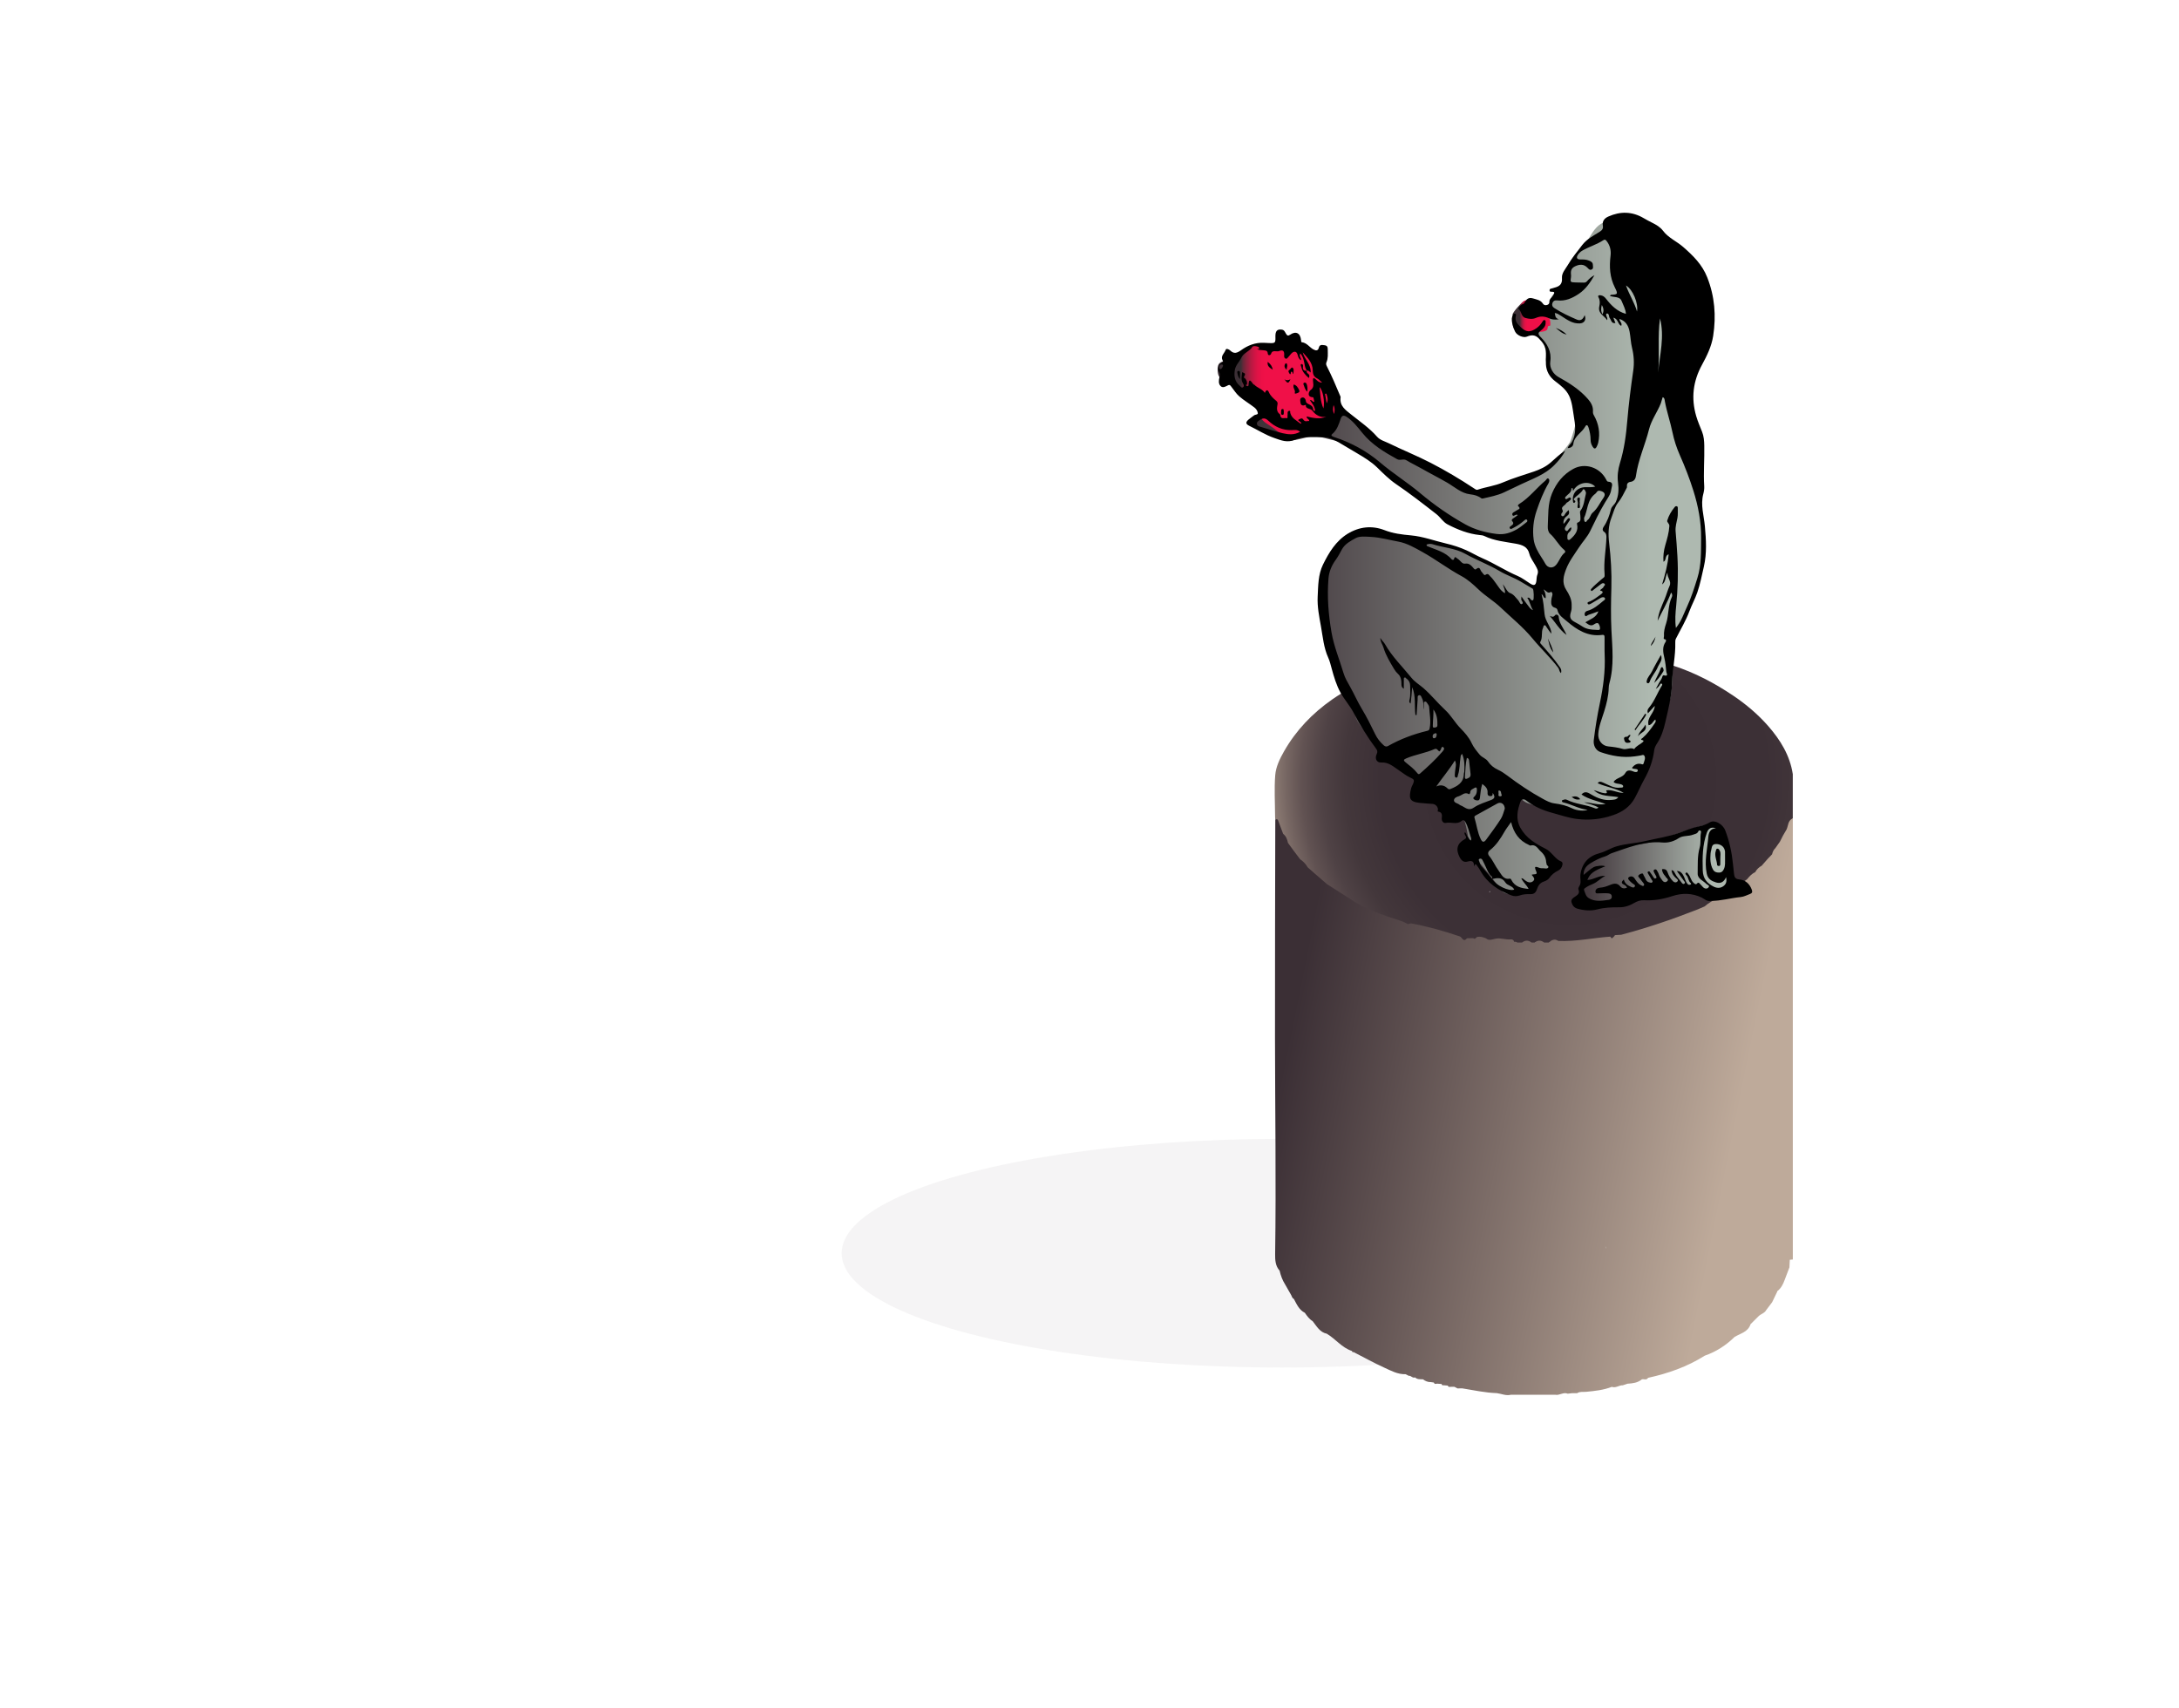 <?xml version="1.0" encoding="UTF-8"?>
<svg id="expo-1" xmlns="http://www.w3.org/2000/svg" xmlns:xlink="http://www.w3.org/1999/xlink" viewBox="0 0 1849.91 1450.57">
  <defs>
    <style>
      .cls-1 {
        fill: #3b2f35;
        filter: url(#outer-glow-1);
        opacity: .23;
      }

      .cls-1, .cls-2, .cls-3, .cls-4, .cls-5, .cls-6, .cls-7, .cls-8 {
        stroke-width: 0px;
      }

      .cls-2 {
        fill: url(#Dégradé_sans_nom_12-2);
      }

      .cls-3 {
        fill: url(#Dégradé_sans_nom_7);
      }

      .cls-4 {
        fill: url(#Dégradé_sans_nom_7-2);
      }

      .cls-6 {
        fill: url(#Dégradé_sans_nom_14);
      }

      .cls-7 {
        fill: url(#Dégradé_sans_nom_12);
      }

      .cls-8 {
        fill: url(#Dégradé_sans_nom_13);
      }
    </style>
    <filter id="outer-glow-1" filterUnits="userSpaceOnUse">
      <feOffset dx="0" dy="0"/>
      <feGaussianBlur result="blur" stdDeviation="11.65"/>
      <feFlood flood-color="#000" flood-opacity=".75"/>
      <feComposite in2="blur" operator="in"/>
      <feComposite in="SourceGraphic"/>
    </filter>
    <radialGradient id="Dégradé_sans_nom_13" data-name="Dégradé sans nom 13" cx="1352.64" cy="661.47" fx="1322.89" fy="661.47" r="365.08" gradientUnits="userSpaceOnUse">
      <stop offset=".23" stop-color="#3b2f35"/>
      <stop offset=".45" stop-color="#3c3036"/>
      <stop offset=".54" stop-color="#43373b"/>
      <stop offset=".6" stop-color="#4f4245"/>
      <stop offset=".65" stop-color="#615252"/>
      <stop offset=".69" stop-color="#776763"/>
      <stop offset=".73" stop-color="#928178"/>
      <stop offset=".77" stop-color="#b29f91"/>
      <stop offset=".78" stop-color="#beaa9a"/>
    </radialGradient>
    <linearGradient id="Dégradé_sans_nom_14" data-name="Dégradé sans nom 14" x1="1094.47" y1="879.65" x2="1525.51" y2="966.31" gradientUnits="userSpaceOnUse">
      <stop offset="0" stop-color="#3b2f35"/>
      <stop offset=".88" stop-color="#beaa9a"/>
    </linearGradient>
    <linearGradient id="Dégradé_sans_nom_7" data-name="Dégradé sans nom 7" x1="1340.06" y1="734.51" x2="1469.49" y2="734.51" gradientUnits="userSpaceOnUse">
      <stop offset="0" stop-color="#3b2f35"/>
      <stop offset=".88" stop-color="#aeb9b0"/>
    </linearGradient>
    <linearGradient id="Dégradé_sans_nom_7-2" data-name="Dégradé sans nom 7" x1="1059.97" y1="473.74" x2="1446.97" y2="473.74" xlink:href="#Dégradé_sans_nom_7"/>
    <linearGradient id="Dégradé_sans_nom_12" data-name="Dégradé sans nom 12" x1="1033.73" y1="328.64" x2="1137.45" y2="328.64" gradientUnits="userSpaceOnUse">
      <stop offset=".19" stop-color="#3b2f35"/>
      <stop offset=".21" stop-color="#662739"/>
      <stop offset=".24" stop-color="#90203d"/>
      <stop offset=".27" stop-color="#b21a41"/>
      <stop offset=".3" stop-color="#cd1544"/>
      <stop offset=".33" stop-color="#e01246"/>
      <stop offset=".36" stop-color="#ec1047"/>
      <stop offset=".39" stop-color="#f01048"/>
    </linearGradient>
    <linearGradient id="Dégradé_sans_nom_12-2" data-name="Dégradé sans nom 12" x1="1284.15" y1="268.54" x2="1316.24" y2="268.54" xlink:href="#Dégradé_sans_nom_12"/>
  </defs>
  <ellipse class="cls-1" cx="1088.49" cy="1064.14" rx="373.96" ry="97.1"/>
  <g>
    <g>
      <path class="cls-8" d="m1501.19,616.55c-8.59-9.82-18.6-18.33-29.54-25.72-15.93-10.76-32.91-19.71-51.02-25.55-27.21-8.78-54.86-16.42-83.68-18.16-2.15.66-4.38.53-6.6.56-24.4.3-48.82-.69-73.22.68-4.54-.11-9.05-.04-13.42,1.4-1.35.31-2.57,1.06-3.97,1.21-1.68-.04-3.33.2-4.97.56-1.29.33-2.54.89-3.91.76-21.37,4.99-42.9,9.45-62.9,18.99-.91.52-1.78,1.1-2.55,1.81-.5.47-.92,1.01-1.22,1.63-.03.21-.04.39-.06.59-11.26,5.76-22.58,11.22-33.1,18.58-16.98,11.87-30.73,26.23-40.95,44.13-3.59,6.3-6.88,13.1-7.45,20.13-.94,11.72-.17,23.58-.12,35.38.04.9.08,1.79.12,2.69.34,0,.68.02,1.03.02.04.41.05.83.06,1.26.51,3.98,2.07,7.58,4.01,11.04,1.93,2.34,2.94,5.17,4.17,7.89,1.46,2.62,3.51,4.78,5.31,7.14,1.9,2.25,3.37,4.84,5.42,6.97,2.29,2.28,4.62,4.51,6.82,6.87,2.34,2.27,4.63,4.58,7.01,6.81,3.16,2.79,6.07,5.86,9.57,8.25,6.12,4.35,12.16,8.81,18.77,12.4,16.04,10.71,33.9,16.81,52.57,20.91,1.49.33,2.99.63,4.47,1.01,12.74,3.3,25.48,6.63,38.22,9.94,0,0,0,0,0,0h0c.06,2.3.29,4.9,3.24,4.74,2.29-.12,2.1-1.89,2.06-3.51.04.01.08.04.12.05,1.72.51,3.46.53,5.21.13.16-.04.31-.1.46-.15.18.29.45.49.9.51.97.04,1.18-.78,1.33-1.55.12-.05.25-.11.38-.16,2.56.43,5.13.85,7.69,1.28,1.57,4.33,4.27,1.9,6.69,1.12h0c5.77.73,11.76-1.59,17.38,1.25l1.14-.05c.53.31,1,.63,1.4.96,1.25.54,2.52.58,3.81.13.63-.29,1.15-.7,1.62-1.16,1.88,0,3.76,0,5.63,0,.26.28.55.55.89.78.87.4,1.76.46,2.68.2.32-.38.63-.7.94-.98,2.11,0,4.21,0,6.32,0,.49.36.98.77,1.46,1.23,1.25.35,2.47.27,3.62-.36.14-.29.29-.54.44-.79,2.3.31,4.31-1.14,6.52-1.39.8.53,1.6,1.18,2.41,1.79,14.17,1.49,27.97-1.8,41.9-3.37.24-.05.47-.11.71-.16,0,.19,0,.39,0,.58,1.81.13,3.05-.33,3.64-1.48.3-.09.61-.16.91-.25,1.76-.06,3.49-.32,5.19-.82,8.19-1.9,16.38-3.87,24.33-6.53,15.58-5.21,31.47-9.64,46.19-17.21,7.33-5.27,15.9-8.38,23.28-13.55,4.36-3.31,8.68-6.64,13.13-9.81,2.58-2.03,4.77-4.47,7.14-6.72,1.78-1.88,3.58-3.73,5.51-5.46,1.85-1.78,3.89-3.37,5.49-5.39,1.26-1.54,2.69-2.94,3.83-4.59,1.03-1.68,1.89-3.47,3.01-5.1,1.21-1.93,2.53-3.78,3.8-5.67,1.01-1.75,1.89-3.58,2.89-5.33.87-1.86,2.18-3.48,2.96-5.39,1.77-3.04,1.74-6.78,3.73-9.73v-37.46c-2.42-15.93-10.62-29.12-20.87-40.84Zm-236.24,140.17c.09.09.18.19.27.28-.35.18-.72.45-1.1.77,0-.01,0-.02,0-.04,0,0,0,0,0,0,.34-.32.62-.65.83-1.01Z"/>
      <path class="cls-6" d="m1516.79,704.23h0s0,0,0,0c-1.01,1.73-2.01,3.46-3.02,5.2,0,0,0,0,0,0-.9,1.76-1.8,3.52-2.69,5.28,0,0,0,0,0,0-1.29,1.83-2.58,3.67-3.88,5.5-1.57,1.4-2.26,3.27-2.77,5.23,0,0,0,0,0,0-1.28,1.33-2.56,2.67-3.84,4,0,0,0,0,0,0-1.65,1.89-3.31,3.77-4.96,5.66,0,0,0,0,0,0,0,0,0,0,0,0-2.38,1.3-4.26,3.11-5.53,5.52,0,0,0,0,0,0-2.95,1.29-4.96,3.67-6.97,6.05,0,0,0,0,0,0-4.42,3.2-8.83,6.4-13.24,9.59,0,0,0,0,0,0-7.16,5.17-16.05,7.39-22.71,13.4,0,0,0,0,0,0-2.39,1.02-4.74,2.1-7.16,3.04-20.85,8.14-42.02,15.34-63.68,21.04,0,0,0,0,0,0-1.76.1-3.53.2-5.29.3-.63,1.24-1.68,2.04-2.74,2.83-.36-.56-.81-1.05-1.27-1.54-14.71,1.06-29.25,4.3-44.1,3.65-3.1-2.11-5.63-.82-8.02,1.34-1.34,0-2.68,0-4.01,0-2.67-2.09-5.34-2.09-8.01,0-.89,0-1.79,0-2.69,0-2.67-2.09-5.34-2.09-8.01,0-1.34,0-2.68,0-4.02,0-.82-.56-1.72-.77-2.69-.58-.27-1.51-1.6-2.23-2.82-2.09-4.33.47-8.5-1.43-12.82-.59-2.77.4-5.57,2.11-8.24-.24-2.32-.96-4.67-1.72-7.24-1.3-1.29.07-1.82,2.64-3.59,1.1-1.78.03-3.57.07-5.35.1-3.14,3.81-4.08-.85-6.04-1.56-13.57-4.6-27.33-8.52-41.46-11.08-.9.23-1.81.41-2.72.58-1.97-1.03-3.94-2.09-6.03-2.76-15.3-4.92-30.54-9.9-43.9-19.23-6.18-3.93-12.37-7.87-18.55-11.8-3.11-2.68-6.22-5.36-9.32-8.05-2.41-2.12-4.81-4.24-7.22-6.36-1.55-2.83-3.8-5.01-6.41-6.85-1.74-2.3-3.48-4.61-5.22-6.91,0,0,0,0,0,0-1.71-2.34-3.41-4.68-5.12-7.01h0c-.54-3-1.64-5.7-4.1-7.68,0,0,0,0,0,0-1.46-3.91-2.93-7.83-4.39-11.74-.74-.88-1.5-.89-2.27-.05-.09,61.74-.32,123.48-.24,185.22.07,61.15,1.01,122.3.12,183.46-.07,4.74.14,10.03,3.79,14.06.96,4.13,2.38,8.07,4.67,11.67h0c1.57,2.76,3.14,5.52,4.71,8.27.97,1.29.96,3.22,2.68,4.01,2.46,4.48,4.42,9.36,9.38,11.85,1.85,2.68,3.74,5.33,6.6,7.07,3.42,4.23,5.99,9.42,12.04,10.68,7.44,4.41,12.77,11.88,21.33,14.65.21.7.5,1.29,1.43.95,8.6,4.41,17.07,9.13,25.86,13.13,5.78,2.63,11.54,5.87,18.27,5.66.89.45,1.78.89,2.67,1.34,1.97-.32,3.21,2.31,5.35,1.34,1.89,1.89,4.32,1.55,6.65,1.63,2,1.46,4.16,2.48,6.71,2.38.87.13,1.74.26,2.61.38.49,1.53,1.63,1.18,2.74.95,1.28.1,2.56.19,3.84.29.17.81.57,1.29,1.48,1.05,1.28.1,2.57.2,3.85.3.17.81.58,1.3,1.49,1.05,1.35,0,2.69-.01,4.03-.02.89.45,1.78.9,2.67,1.36,1.34-.01,2.67-.03,4.01-.04,9.77,1.59,19.46,3.73,29.4,4.06,4,.53,7.85,2.46,12.03,1.34h37.42c3.66.85,6.97-2.47,10.69-.89,1.34-.15,2.67-.3,4.01-.44,1.34,0,2.67,0,4.01,0,2.35-1.53,5.01-.89,7.56-1.14,7.41-.72,14.83-1.46,21.85-4.21,3.36,1.26,6.15-1.47,9.36-1.33,1.34-.45,2.67-.9,4.01-1.34,4.31-.27,8.58-.71,12.09-3.65,1.74-.58,4.03.99,5.34-1.34,17.02-3.74,33.27-9.42,48.09-18.8,9.71-3.35,18.11-8.81,25.42-15.99,5.02-2.93,11.38-4.19,13.5-10.77,2.24-2.23,4.48-4.45,6.71-6.68,2-2.05,5.22-2.6,6.63-5.38,1.66-2.19,3.32-4.37,4.97-6.56,1.32-2.74,2.63-5.48,3.95-8.22.28-.32.39-.7.34-1.12,3.25-2.44,4.98-5.88,6.33-9.58l4.06-10.7c.11-2.15.22-4.3.32-6.45.86-.08,1.71-.16,2.57-.25v-374.62c-4.17,1.77-3.82,6.08-5.27,9.38Zm-153.72,354.08c.47.65.7,1.34.75,2.08-.2-.69-.46-1.39-.75-2.08Z"/>
    </g>
    <g>
      <path class="cls-3" d="m1447.62,700.98c-.38-.13-1.48.04-3.05.41-7.19,1.69-24.19,7.58-26.5,8.74-2.81,1.41-21.81,7.04-28.14,7.04s-27.44,9.15-31.66,10.55c-4.22,1.41-14.07,3.52-14.77,9.15-.7,5.63-1.41,17.59-2.11,20.4-.7,2.81-3.52,9.15,2.11,9.85s18.29,2.81,23.92.7c5.63-2.11,11.26-3.52,19-6.33,7.74-2.81,25.33-4.92,25.33-4.92,0,0,33.07,2.11,37.99,2.81,4.92.7,13.37,2.81,16.89-2.81s2.81-19,2.81-21.81-2.81-19-3.52-21.11c-.7-2.11-6.33-13.37-9.15-13.37s-10.63.75-10.63.75"/>
      <path class="cls-4" d="m1287.92,672.84c-.7,2.81-2.11,19.7-2.81,23.92-.7,4.22,5.63,15.48,9.85,16.89s20.4,9.85,21.81,11.96,4.92,7.04,3.52,9.15-15.48,14.77-15.48,14.77c-2.81,3.52-9.85,7.74-13.37,8.44-3.52.7-13.37,3.52-17.59-2.81-4.22-6.33-16.18-21.11-19.7-24.62s-7.04-5.63-7.04-11.96-2.81-21.11-5.63-26.03c-2.81-4.92-40.1-30.96-47.84-37.99-7.74-7.04-41.51-35.88-42.92-46.43-1.41-10.55-28.14-65.43-27.44-73.17s-1.41-50.66,4.22-59.1c5.63-8.44,14.07-24.62,22.51-24.62s23.22-2.11,33.77,2.11,30.25,4.92,37.29,7.74c7.04,2.81,21.11,6.33,23.92,8.44,2.81,2.11,30.96,14.77,36.58,18.29,5.63,3.52,13.37,7.04,16.89,9.15s8.44,7.04,8.44,1.41,3.52-8.44-1.41-21.11-7.74-19.7-13.37-19.7-48.54-5.63-53.47-10.55-43.62-30.96-45.73-33.77-41.51-35.88-47.84-36.58-22.51-5.63-28.14-6.33-21.11,6.33-26.73,2.81-30.25-11.96-30.25-14.07,8.44-6.33,9.15-8.44,18.29,11.26,25.33,11.96,18.29-.7,27.44-1.41,14.77-8.44,14.77-10.55,7.74.7,9.85,1.41,16.18,21.11,20.4,23.92,46.43,22.51,52.06,25.33,23.92,11.26,28.14,13.37,9.85,8.44,18.29,4.22,28.85-11.26,31.66-12.66c2.81-1.41,18.29-11.26,21.11-13.37,2.81-2.11,13.37-14.77,14.77-17.59,1.41-2.81,8.44-26.03,7.04-32.36-1.41-6.33-13.37-18.29-18.29-21.11s-9.85-14.07-9.15-16.89c.7-2.81-.7-11.26-2.81-14.77-2.11-3.52-7.04-8.44-7.04-8.44,0,0,7.74-4.22,9.15-8.44,1.41-4.22,3.52-9.85,4.22-12.66.7-2.81-1.41-7.74,4.22-11.96,5.63-4.22,7.04-12.66,9.15-19,2.11-6.33,9.15-16.89,14.07-19.7s10.55-25.33,25.33-21.11,19-8.44,33.77,23.22c14.77,31.66,23.92,24.62,24.62,46.43.7,21.81,0,9.85-2.11,35.88-2.11,26.03-1.41,52.77-1.41,52.77,0,0,7.04,29.55,9.15,41.51,2.11,11.96,9.85,35.18,9.85,37.99s3.52,25.33,4.22,35.18c.7,9.85-6.33,43.62-9.15,46.43s-14.07,25.33-16.18,28.85,0,45.03-4.22,58.39c-4.22,13.37-11.26,30.96-14.07,37.99-2.81,7.04-6.33,19-7.74,23.22-1.41,4.22-8.44,15.48-9.85,19s-7.04,11.26-13.37,14.77c-6.33,3.52-19,4.92-28.85,4.22-9.85-.7-40.1-10.55-46.43-12.66s-9.15-9.15-9.15-9.15Z"/>
      <path class="cls-7" d="m1088.58,291.99c-.47,1.88-20.17,0-22.98.47s-7.5,3.75-12.66,6.57-9.85,4.22-11.73,6.1-6.1,1.88-7.04,5.16-.47,10.32,2.35,10.32,7.5,6.57,11.26,9.38,5.16,9.38,12.19,10.79,13.13,4.22,12.66,8.91-5.16,5.16,4.69,11.26,8.44,9.38,21.58,8.44,23.92-5.63,29.08-7.5,8.44-8.44,9.38-14.54c.94-6.1-6.1-19.7-7.04-22.98s-8.91-17.82-7.97-19.7.94-9.85-1.41-7.5-9.38-1.88-11.26-2.81-10.32-6.1-12.66-6.57-8.44,4.22-8.44,4.22Z"/>
      <path class="cls-2" d="m1316.06,276.51c1.41-6.1-5.63-16.89-9.85-19.23s-10.32-2.81-12.19-1.88-10.32,10.32-9.85,11.73-.94,10.79,1.88,12.19c2.81,1.41,5.16,2.81,8.44,2.81s3.28-.94,8.21-.47,10.55,0,11.02-2.35l.47-2.35"/>
      <g>
        <path class="cls-5" d="m1288.56,437.38c-1.79-1.51-3.84,2.23-4.61-.28-.59-1.92,2.21-2.53,3.57-3.64,1.2-.98,4.21-1.2,1.31-3.74-.54-.47.32-1.38.95-1.77,8.58-5.32,14.59-13.51,22.24-19.87.88-.74,1.44-2.61,2.73-1.51.92.78.63,2.53-.12,3.81-4.32,7.34-7.36,15.24-10.08,23.26-2.71,7.95-3.61,16.28-2.51,24.5.74,5.5,3.62,10.57,6.72,15.31,1.08,1.65,2.14,3.32,3.07,5.06,2.13,3.99,6.53,4.53,9.44.94,2.6-3.21,3.74-7.45,7.15-10.17.87-.69.32-1.73-.6-2.49-4.67-3.86-7.25-9.54-11.84-13.56-1.48-1.3-2.08-3.91-1.96-6.22.52-9.39-.2-18.89,3.55-27.93,3.75-9.05,9.56-16.28,18.11-20.94,10.04-5.48,22.51-1.32,27.84,8.93.42.81.86,1.85,1.6,1.89,5.4.33,3.07,4.17,2.8,6.6-.45,4.13-3.09,7.49-5.18,10.93-4.78,7.89-8.69,16.21-12.73,24.47-2.45,5-6.35,9.03-9.37,13.66-3.97,6.08-8.51,11.95-11.07,18.7-2.1,5.55-3.86,11.41.16,17.64,2.25,3.48,4.52,7.64,4.54,12.31,0,1.99.16,3.95-.46,5.88-1.53,4.76-.96,6.98,3.43,9.19,2.24,1.13,4.28,2.41,6.37,3.76,3.4,2.2,7.41,2.63,11.4,2.73,1.17.03,3.09.51,3.31-.79.24-1.43-.37-3.33-1.28-4.51-.71-.92-2.49-.27-3.42.43-3.15,2.35-5.16.24-7.72-1.55,4.17-2.67,9.15-3.84,11.13-9.34-3.07,1.11-5.74,2.17-8.48,3.02-1,.31-2.35,2.14-3.07.34-.54-1.35.1-3.18,2.11-3.73,5.25-1.42,9.25-4.88,13.28-8.26.84-.71,2.56-1.49,1.44-2.83-.71-.85-2.32-.55-3.47.13-2.64,1.56-5.28,3.13-7.91,4.69-.98.58-2.42,1.29-2.98.23-.78-1.48,1.06-1.6,1.95-2.01,3.26-1.51,6.11-3.66,8.96-5.77,1.68-1.24,3.12-2.71-.46-3.46.78-1.52,2.46-1.67,2.94-3.09.31-.92,2.08-1.54.73-2.74-.99-.88-2.13-.23-3.04.46-2.26,1.69-4.49,3.42-6.72,5.16-.48.38-.95.98-1.52.34-.24-.27-.28-1.06-.06-1.32,2.61-3.09,5.86-5.55,8.83-8.25,2.16-1.97,2.99-1.37,2.68-4.76-.93-10.33,1.24-20.47,1.56-30.72.06-1.95-.15-3.66-1.93-4.88-1.75-1.2-1.39-2.9-.45-4.27,3.14-4.55,4.95-9.62,6.24-14.93.62-2.53,3.04-3.82,4.13-6.26,2.4-5.34,2.62-10.63,1.87-16.22-.75-5.59-.06-11.26,1.56-16.51,3.67-11.89,5.31-24.11,6.32-36.38,1.18-14.17,3.01-28.23,5.03-42.29.91-6.32.61-12.79-.98-19.18-1.13-4.52-1.23-9.29-2.1-13.89-.94-4.97-3.12-9.14-8.67-10.88.04,2.3,2.7,3.43,1.55,5.89-3.06-1.42-2.56-6.07-6.67-6.96.64,1.69,1.16,3.06,1.73,4.57-3.5.57-3.51-2.61-4.81-4.23-.49-.61-.51-1.61-.74-2.44-.26-.96-.94-1.71-1.84-1.4-.79.27-.48,1.27-.28,1.98.32,1.14,1.28,2.12.62,3.62-2.29-3.86-8.04-5.51-6.62-11.76.55-2.41.71-5.09-.67-7.58-.81-1.45.12-1.97,1.61-1.8,2.1.24,3.47,1.29,4.8,3,4.37,5.63,9.29,10.68,16.86,12.81-.26-4.15-2.3-7.42-3.62-10.86-1.63-4.25-6.49-2.94-10-4.42.65-.65.79-.92.95-.93,5.69-.27,6.16-.5,3.24-6.31-4.33-8.62-4.75-17.52-3.62-26.74.57-4.64-.41-8.77-3.28-12.53-.95-1.25-1.56-1.64-2.94-.72-5.54,3.67-12.03,5.45-17.75,8.79-1.64.96-3.01,2.32-3.92,3.81-1.06,1.72-1.08,3.66,1.97,3.68,2.59,0,5.21-.04,7.66,1,1.61.68,3.22,1.51,3.24,3.53,0,1.38.74,3.17-1.01,4.02-1.7.82-2.61-.53-3.7-1.62-3.01-3.01-6.31-2.96-10.14-1.21-3.21,1.46-4.05,3.64-3.75,6.78.08.86.16,1.75.02,2.59-.69,4.15-.57,4.32,3.83,4.45,2.35.07,4.69.06,7.04.14,1.2.04,2.07-.38,2.88-1.32,1.72-2.01,3.72-3.74,6.18-4.95-3.45,6.04-7.28,11.74-13.16,15.72-5.59,3.78-11.51,6.49-18.53,5.66-1.89-.22-3.46.44-4.04,2.45-.51,1.75.02,2.97,1.66,4.04,6.07,3.97,12.61,7.01,19.23,9.84,3.27,1.4,5.37-.59,6.51-3.85,1.59,3.9-.2,6.81-3.98,7.05-6.41.41-11.16-3.31-16.1-6.47-1.65-1.06-3.19-2.17-5.26-2.37.48,1.98-.02,4.31,3.49,5.36-3.79.54-6.2.15-8.65-.99-3.46-1.6-7.11-1.86-10.73-.25-3,1.33-5.97.96-9.05.09-3.96-1.12-3.09-5.95-6.12-7.82-.13-.08,1.6-2.77,3.14-3.66.51-.3,1.36-.3,1.61-.72,1.8-2.86,3.38-5.79,7.71-4.43,3.12.99,6.49,1.31,8.49,4.45.82,1.29,2.11,1.59,3.6,1.15,1.43-.42,2-1.46,1.94-2.8-.11-2.48,2.22-3.43,3.15-5.27.85-1.7,2.17-3.23-1.24-3.14-.84.02-1.81.04-1.78-1.28.03-1.18.85-1.3,1.75-1.48.84-.17,1.65-.53,2.48-.74,4.25-1.08,6.73-2.98,6.31-8.19-.33-4.08,2.83-7.47,4.91-10.92,3.61-6.01,7.99-11.47,12.24-17.03,3.85-5.03,9.45-7.95,14.68-11.18,2.29-1.41,3.31-2.85,2.88-5.27-.72-4,1.52-6.39,4.63-7.78,10.18-4.55,20.26-4.42,30.05,1.37,2.32,1.37,4.7,2.63,7.11,3.84,3.51,1.76,6.84,3.62,9.31,6.9,4.49,5.97,11.53,8.87,17.04,13.67,8.46,7.38,16.18,14.94,20.48,25.86,6.39,16.24,7.66,32.66,5.04,49.7-1.37,8.94-5.31,16.89-9.5,24.59-7.6,13.97-9.36,28.2-4.91,43.49,1.35,4.65,3.28,8.98,5.02,13.42,1.46,3.73,1.76,7.69,1.84,11.62.25,11.51-.79,23.03-.05,34.55.14,2.18-.24,4.48-.8,6.61-2.47,9.29.54,18.26,1.36,27.36,1.03,11.47,1.77,22.88-.86,34.3-1.69,7.32-3.11,14.68-5.54,21.82-1.87,5.49-4.7,10.54-6.71,15.95-3.04,8.2-7.59,15.65-11.49,23.42-.53,1.07-.56,2.14-.53,3.25.31,11.19-2.36,22.16-2.64,33.23-.3,11.9-3.24,23.2-5.85,34.56-1.41,6.11-3.33,12.36-6.94,17.81-1.19,1.79-2.19,3.69-2.49,6.05-1.08,8.63-4.1,16.81-8.3,24.28-3.01,5.35-5.3,11.01-8.28,16.36-4.14,7.42-10.61,11.62-18.04,14.22-9.99,3.51-20.41,4.64-31.07,3.29-7.16-.91-13.88-3.3-20.77-5.15-8.14-2.18-15.68-5.49-22.39-10.68-1.7-1.31-3.79-1.1-4.62,1.11-2.75,7.33-4.2,14.83-.16,22.16,2.44,4.42,5.8,8.12,9.97,11.11,3.6,2.58,7.41,4.77,11.36,6.72,4.65,2.29,7.12,7.05,11.36,9.85,1.18.78,3.58.89,3.08,3.6-.45,2.42-1.62,4.11-3.69,5.14-3.05,1.52-5.57,3.47-7.55,6.35-.96,1.4-2.9,2.39-4.6,2.96-3.28,1.09-4.84,3.51-5.81,6.47-.86,2.66-2.4,4.27-5.31,4.21-3.21-.06-6.33,0-9.47,1.15-2.14.78-4.71.76-6.95-.09-11.09-4.19-20.54-10.47-26.44-21.17-.88-1.6-1.96-3.11-3.07-4.57-1.23-1.63-1.59-.13-2.15,1.23.05-4.66-1.94-5.27-5.58-4.21-3.2.93-5.23-.9-6.72-3.8-3.39-6.59-2.11-11.65,4.27-15.16,1.26-.69,1.64-1.24.96-2.56-.53-1.02-1.52-2.01-.74-3.37,1.44.84,1.28,2.68,2.3,3.69,1.03,1.01,1.31,2.64,2.82,3.32.67-1.34.03-2.61-.31-3.62-1.38-4.1-2.16-8.42-4.46-12.2-.92-1.52-1.76-1.95-3.13-.8-4.08,3.42-8.96.71-13.41,1.68-1.97.43-3.72-1.43-3.41-4.17.27-2.36.38-4.88-2.94-5.41-.91-.15-.51-.52-.39-1.2.44-2.58-1.79-5.13-4.41-5.35-3.69-.3-7.39-.47-11.07-.88-8.87-.98-9.33-4.06-7.17-12.56.27-1.06.87-2.04,1.33-3.05,1.75-3.89,1.23-4.35-2.43-6.03-3.31-1.51-6.18-3.96-9.25-5.97-4.64-3.04-8.66-7.06-15.07-6.68-3.93.23-5.69-3.31-3.84-7.19.95-2,.47-3.2-.59-4.62-7.21-9.62-13.46-19.81-19.05-30.47-3.11-5.93-7.73-11.05-11.01-16.9-3.59-6.42-5.68-13.58-7.61-20.65-.84-3.08-1.61-6.33-2.87-9.09-3.88-8.49-4.59-17.59-6.2-26.53-1.5-8.38-3.23-16.75-2.81-25.34.46-9.25.36-18.79,4.5-27.23,5.01-10.21,11-20.16,21.06-26.27,9.74-5.91,20.41-7.2,31.25-2.99,7.23,2.81,14.73,3.73,22.34,4.41,10.23.92,19.86,4.56,29.78,6.89,6.02,1.42,11.85,3.29,17.44,5.83,4.57,2.08,8.9,4.71,13.51,6.7,10.27,4.44,19.62,10.67,29.93,15.05,3.82,1.63,7.17,4.33,10.74,6.55,3.24,2.01,4.69,1.31,5.14-2.48.21-1.71.18-3.54.81-5.1,1.3-3.21-.19-5.23-1.68-8-1.74-3.23-4.22-6.21-5.14-9.87-1.51-6-5.92-7.47-11.39-8.49-9.01-1.67-18.3-2.39-26.73-6.51-1.22-.6-2.57-.71-3.94-.85-9.77-1-18.77-4.58-27.36-9.05-3.8-1.98-6.04-6.04-9.48-8.72-11.23-8.75-22.44-17.48-34.23-25.49-5.87-3.99-10.97-9.17-16.1-14.15-5-4.87-10.86-8.39-16.77-11.9-5.29-3.14-10.54-6.33-15.86-9.41-4.39-2.54-9.03-4.4-14.24-4.36-7.66.06-15.6-.98-22.77,2.12-6.55,2.84-11.76.6-17.8-1.5-7.52-2.62-14.05-6.91-21.09-10.3-3.08-1.49-3.19-3.04-.68-5.23,1.49-1.29,3.17-2.35,4.71-3.59,1.05-.84,3.42-.55,3.25-1.94-.22-1.79-1.27-3.54-2.99-4.86-4.18-3.2-8.71-5.9-12.73-9.35-2.76-2.37-4.52-5.41-6.72-8.16-.75-.94-1.18-2.1-2.91-1.24-1.91.95-4.27,2.52-6.17.71-2.16-2.06-1.62-5.15-1.04-7.76.37-1.64.62-2.73-.39-4.37-1.69-2.73-.34-6.47,2.46-7.83,1.06-.51,1.25-.8.65-1.86-2.13-3.76,1.59-6.11,2.55-9.08.46-1.43,2.76-.44,3.84.6,3.27,3.13,5.78,2.22,9.28-.28,5.6-4.01,12.05-6.61,19.27-6.24,1.48.08,2.97.15,4.45.21,5.23.22,5.52-.07,5.38-5.3-.13-4.96,1.44-6.64,5.45-6.1,2.14.29,2.67,2.07,3.53,3.46.97,1.56,1.68,2.1,3.46.88,4.97-3.42,8.8-1.43,9.36,4.74.06.64.02,1.55.58,1.61,4.43.48,6.62,4.51,10.21,6.32,2.28,1.15,3.68.61,4.23-1.54.76-2.99,2.6-2.48,4.81-2.23,2.61.29,2.81,1.79,2.81,3.85,0,3.59.43,7.21-1.1,10.62-.58,1.3-.18,2.37.4,3.52,4.09,8.08,7.66,16.4,11.14,24.75.19.45.54.95.48,1.38-1.02,7.4,4.04,10.78,9,14.75,7.51,6.01,15.52,11.49,21.93,18.8,2.62,2.98,6.52,3.9,9.88,5.54,11.8,5.77,24.04,10.67,35.71,16.69,12.57,6.48,24.76,13.74,36.58,21.55,1.04.68,1.99,1.65,3.35,1.2,7.12-2.35,14.6-3.21,21.62-6.24,8.44-3.64,17.37-6.16,26.09-9.15,5.2-1.79,10.02-4.02,14.31-7.76,3.93-3.42,7.68-7.16,12.19-9.99-2.22,4.77-5.59,8.59-9.25,12.32-7.9,8.07-18.33,11.54-28.12,16.2-4.88,2.32-9.73,4.69-14.63,6.97-5.62,2.61-11.7,3.72-17.68,5.11-.46.11-1.12.16-1.44-.09-2.87-2.17-5.96-3-9.65-3.43-7.53-.88-13.14-6.27-19.48-9.93-7.21-4.17-14.67-7.92-21.9-12.06-4.14-2.38-8.51-4.37-12.53-6.85-2.82-1.74-5.3.51-8.06-1.01-10.89-6-21.38-12.32-29.4-22.18-4.05-4.98-8-10.22-13.54-13.81-2.21-1.43-3.87-1.24-4.83,1.49-1.7,4.83-3.08,9.76-7.39,13.27-1.56,1.27.75,2.15,1.6,2.43,14.51,4.71,27.84,11.95,39.29,21.72,10.84,9.25,22.92,16.71,33.78,25.85,11.95,10.05,24.76,18.99,38.35,26.57,8.09,4.52,17.13,6.99,26.61,8.18,6.61.83,11.77-.91,17.19-3.91,3.03-1.68,5.45-3.99,8.17-5.98.73-.53,1.01-1.2.58-1.89-.69-1.1-1.53-.43-2.17.13-2.57,2.24-5.29,4.27-8.31,5.87-.75.4-1.51.77-2.24,1.19-.72.41-1.49.56-1.98-.17-.56-.81.14-1.41.72-1.83,1.62-1.18,3.38-2.17,1.16-4.45-.51-.53-.08-1.53.89-2.09,1.42-.82,2.68-1.92,4.08-2.95Zm-21.91,309.04c.18-.71.51-1.5-.18-2.07-2.49-2.04-3.58-4.93-4.85-7.72-.96-2.12-1.94-4.23-3.03-6.28-.46-.88-1.22-1.62-2.42-1.13-1.26.52-.63,1.39-.35,2.16.6,1.7.88,3.41,2.3,4.89,3.04,3.19,5.72,6.72,8.55,10.11,3.55,5.57,14.17,10.64,18.85,9.04-1.4-3.4-5.79-3.32-7.48-6.05-3.03-4.88-7.15-3.83-11.41-2.96Zm-157.17-431.72l.11.1c-.89-1.3-1.47-2.59-1.8-4.26-.69-3.48-1.14-7.26-3.84-10.44-1.42,2.5.96,3.92.52,5.72-.71-.01-.77-.63-1.11-.91-2.1-1.74-1.18-6.3-4.32-6.22-2.31.06-3.95,3.25-5.82,5.11-.5.5-1,1.16-1.88.69-1.02-.55-1.22-1.48-1.13-2.53.28-3.41-.54-5.45-4.55-3.79-.64.27-1.47.13-2.21.1-1.85-.08-3.58-.42-4.36,2.19-.36,1.21-2.61,1.88-2.78-.26-.21-2.66-1.84-2.53-3.5-2.75-1.93-.26-3.92-.09-5.77-1.02.73-.25,2.26.39,1.89-1.2-.27-1.13-5.03-1.85-5.66-.79-2.33,3.98-7.44,5.01-9.46,9.37-1.6,3.45-4.73,6.26-5.41,10.02-.91,5.04-.39,10.01,4.08,13.7.84.7,1.44,2.08,2.63,1.4,1.34-.77.85-2.22.18-3.28-2-3.12-1.09-6.34-.71-9.66,2.87,1.29,2.91,1.31,1.55,3.91-.51.99.43.92.77,1.27,1.45,1.51,2.1,3.3,1.72,5.34-.04.22-1.76.02-.46,1.07.66.53,1.77.45,1.8-.39.22-7.19,2.32-3.08,4.18-.76.12.15.55.05.69.2,2.6,2.82,6.78,3.56,9.04,7.01.79-2.45,2.27-3.19,3.33-.68,1.36,3.2,3.76,5.26,6.25,7.36.8.68,1.34,1.52,1.18,2.58-.49,3.24-1.37,6.54,2.04,8.89.23.16.22.68.28,1.05.53,3.54,3.62,1.7,5.38,2.23,1.26.38.53-1.95.8-3.03.09-.35.02-.74,0-1.11-.04-.94.21-1.88,1.18-2.06,1.49-.27.9,1.03,1.08,1.74,1.26,4.85,5.58,6.46,8.84,9.19.21-.23.42-.45.63-.68-.9-.76-1.79-1.52-2.89-2.45,1.59-.93,3.32-2.25,4.39-.55,1.58,2.52,3.31,1.21,5.1,1.32.03-1.88-2.52-1.91-2.07-3.81,5.6,1.4,11.11,2.5,16.6.23-5.13,1.17-9.62-2.01-11.68-5-1.69-2.46-6.16-1.18-5.68-5.14-.2.07-.41.14-.61.22-1.96.76-3.5.26-3.84-1.55-.3-1.64-.86-4.05.89-4.71,1.89-.71,3.35.78,3.6,3.04.18,1.6,1.67,2.12,2.83,2.68,1.78.86,3.16,1.8,3.31,4.01.05.7.42,1.73,1.65,1.52-.04-3.62-2.41-6.24-4.42-9.15,2.08-.47,2.09,1.87,3.84,1.4-.36-1.33-.69-3.84-1.09-3.85-5.87-.16-3.35-5.26-2.33-5.94,4.1-2.75,1.92-6.35,2.26-9.59.03-.28.34-.54.58-.87,2.31,1.01,3.38,3.92,7.18,3.98-1.81-1.58-2.83-2.91-4.18-3.55-3.04-1.46-3.76-3.78-3.81-6.93-.1-6.57-4.58-10.8-8.52-15.27,1.34,5.88,7.15,9.91,6.73,17.18-1.22-1.07-2.01-1.98-3.24-1.62Zm88.13,282.73c-1.43-.86-1.29-2.07-1.01-3.09,1.08-3.91.54-7.89.59-11.83.03-2.62-1-4.8-3.23-6.33-.47-.32-.69-1.15-1.45-.89-.92.32-.7,1.2-.71,1.9-.03,2.41-.01,4.82-.01,7.66-2.18-1.36-2.01-3.01-2-4.56.02-2.95-.75-6.07-2.7-7.84-1.48-1.34-2.51-2.6-3.5-4.28-3.47-5.87-7.09-11.65-9.03-18.25-.81-2.76-2.88-5.15-2.66-8.27.96,2.08,2.84,3.43,3.89,5.28,6.05,10.74,14.93,19.24,22.57,28.72,2.8,3.47,6.66,5.7,9.98,8.57,6.66,5.76,12.12,12.7,18.57,18.66,5.01,4.62,8.24,10.67,12.97,15.52,3.68,3.77,7.22,7.68,9.5,12.62,1.67,3.64,4.28,6.76,6.87,9.85,2,2.39,5.23,3.04,7.06,5.75,2.06,3.06,4.89,5.41,8.4,7.01,2.78,1.26,5.39,3.02,7.83,4.86,9.66,7.28,19.66,14.06,30.28,19.83,3.05,1.66,6.26,3.42,9.85,3.88,5.28.68,10.38,1.88,15.2,4.29,3.88,1.94,10.41,2.38,12.88,1.14-7.2-.74-13.44-4.61-20.37-6.23-.7-.16-1.53-.43-1.35-1.43.14-.78.96-.6,1.48-.85.98-.47,1.96-.37,2.86.09,7.35,3.74,15.77,3.88,23.3,7.01,1.01.42,2.07.76,3.44-.46-3.96-2.34-8.21-3.09-12.34-4.46,6.13.03,12.12,2.78,18.32,1.38-7-2.58-14.4-3.87-20.47-8.04,3.04-3.48,5.92-1.39,8.59.18,5.33,3.14,10.88,5.15,17.17,4.41,1.86-.22,3.86-.11,5.53-2.32-7.24-1.37-14.81-.21-20.87-5.98,3.42.91,6.19,2.33,9.27,2.65,2.86.29,1.78-1.22,1.19-2.41,5.26-1.06,9.8,2.39,14.93,2.06-6.89-4-14.85-4.97-22.05-8.14,1.31-1.87,2.59-1.38,4.44-.62,4.72,1.93,9.13,5.14,14.67,4.35.93-.13,2.37.26,2.51-.95.14-1.26-1.34-1.74-2.32-2-2.04-.54-4.36-.22-5.82-1.95,2.56-3.75,7.82-3.43,10.13-7.72,1.48-2.75,4.48-2.08,7.19-.92.92.39,2.95.69,3.21-.77.3-1.64-1.57-1.4-2.71-1.64-.78-.16-1.72.05-2.15-.94,1.93-2.37,4.17-3.89,7.38-3.25.89.18,2.08.98,2.47-.52.54-2.1,1.89-4.25.6-6.43-.7-1.18-1.97-.47-3.05-.25-1.69.34-3.41.55-5.13.79-10,1.37-19.65-.38-29.05-3.65-4.06-1.41-6.22-5.69-5.69-10.12,1.26-10.62,3.02-21.16,5.21-31.61,2.82-13.47,4.65-26.98,4.04-40.78-.21-4.82,0-9.66-.09-14.49-.02-1.22.25-2.81-2.11-2.49-12.06,1.62-21.38-4.3-29.91-11.61-3.09-2.65-7.03-4.96-7.99-9.58-.21-1.02-1.08-1.59-2.12-1.88-2.84-.79-3.3-3.08-3.17-5.5.09-1.71.44-3.45.96-5.09.49-1.55-.64-3.22-1.23-2.83-2.75,1.82-3.82-1.05-6.19-2.15,1.54,2.75,1.94,5.03,1.78,7.45-2.28-.21-1.68-2.65-3.5-3.3,1.55,5.6,1.98,11.33,2.56,16.97.63,6.11,5.57,10.43,5.85,16.5-1.7-1.81-2.99-3.82-4.33-5.8-.39-.58-.65-1.53-1.56-1.36-1.06.2-.85,1.32-1.21,2.04-1.89,3.81-.1,8.3-2.35,12.06-.56.93.49,1.76,1.16,2.51,5.47,6.17,10.94,12.34,15.57,19.22,1.03,1.53,1.31,2.9.83,4.78-1.64-1.29-1.36-3.14-2.33-4.44-6.65-8.83-14.8-16.33-21.81-24.85-8.09-9.82-18.03-17.78-27.21-26.51-5.87-5.59-12.94-9.66-18.79-15.29-4.41-4.24-9.06-8.4-14.44-11.31-11.43-6.17-21.74-14.12-33.06-20.41-6.53-3.63-13.18-7.51-20.55-8.85-7.62-1.38-15.11-3.54-22.93-3.97-4.58-.25-9.85-.85-13.32,1.09-4.14,2.31-8.97,4.71-11.62,9.58-1.6,2.95-3.16,5.99-5.19,8.77-3.43,4.69-5.7,10.06-6.17,15.9-1.24,15.36-.05,30.62,2.59,45.78,2.07,11.91,6.77,23.05,10.2,34.57,1.23,4.15,3.45,7.76,5.55,11.49,3.47,6.18,6.31,12.72,9.96,18.79,4.17,6.92,7.78,14.14,11.27,21.37,1.86,3.85,4.22,6.78,7.21,9.52,1.13,1.04,2.38,1.49,3.71.74,10.53-5.98,21.75-10.16,33.49-12.97,1.41-.34,1.69-1.04,1.93-2.23,1.26-6.08-.13-12.09-.47-18.11-.07-1.22-1.21-2.39-1.92-3.55-.4-.67-1.02-1.13-1.86-.84-.93.33-.7,1.2-.69,1.89.03,1.6.13,3.21.21,4.81-.95-3.13-.1-6.44-1.68-9.41-.62-1.16-.93-3.07-2.54-2.79-1.69.3-1.16,2.22-1.26,3.48-.36,4.44-.6,8.88-.89,13.33-.33,0-.65.02-.98.03-1.02-7.87.56-16.12-2.8-23.66-.24,4.68-.74,9.26-1.31,13.96Zm201.98,18.43c-1.78-6.68,5.03-10.3,5.27-16.49-1.9,2.08-3.8,4.16-5.82,6.37-.84-2.12-.23-3.49.89-4.81,4.77-5.63,7.11-12.69,11-18.83.38-.6.4-1.26-.25-1.58-.68-.33-1.13.2-1.44.78-.67,1.24-1.45,2.37-3.53,3.68,1.85-3.3,3.04-5.82,4.61-8.08.82-1.18.95-3.84,2.29-3.46,4.28,1.22,2.14-1.85,2.04-2.94-.35-3.93-.75-7.9-1.64-11.74-1.11-4.79-2-9.39,1.09-13.8.4-.56.43-1.9-.23-1.99-2.34-.3-1.11-1.7-1.19-2.84-.29-3.76.66-7.31,1.81-10.78,2.42-7.27,1.43-15.26,4.82-22.34.45-.93.69-2.3-.59-3.87-3.23,8.65-7.68,16.15-11.45,24.01.67-6.68,3.49-12.57,6.02-18.57,1.52-3.62,2.46-7.5,4.11-11.06,1.93-4.14-2.13-6.7-1.77-11.28-2.2,3.63-1.05,7.45-4.56,10.01,2.58-8.64,4.85-16.79,5.56-25.6-3.57,1.2-1.6,5.2-4.41,6.35-.33-4.88.21-9.44,1.55-14.05,1.54-5.29,3.11-10.6,3.46-16.24.14-2.27-2.24-3.14-1.79-4.69,1.24-4.25,3.52-8.05,6.34-11.48.49-.6,1.15-.97,1.96-.58.67.32.69.95.66,1.58-.11,2.71.24,5.41-.29,8.14-.73,3.75-1.89,7.62-1.58,11.33.59,7.02,1.14,14.04,1.53,21.08.79,14.12.37,28.21-1.03,42.25-.61,6.13-1.16,12.19-.24,18.89,4.57-5.7,6.61-11.96,9.37-17.89,3.71-7.96,6.3-16.26,8.89-24.58,3.44-11.03,3.01-22.41,3.13-33.78.14-13.86-2.45-27.29-6.55-40.32-3.23-10.26-7.13-20.35-11.53-30.24-2.73-6.13-4.86-12.71-6.2-19.2-1.86-9.03-4.91-17.74-6.55-26.8-.19-1.02-.09-2.56-1.79-3.14-.67,1.72-.93,3.53-1.59,5.21-2.94,7.53-7.98,14.02-9.99,22.05-3.34,13.33-9.27,25.94-11.15,39.69-.38,2.76-1.85,4.59-4.68,4.96-2.36.31-3.15,1.92-2.92,3.81.13,1.08-.36,1.56-.72,2.26-2.05,3.97-3.98,7.97-6.82,11.53-2.91,3.65-3.88,8.3-5.58,12.6-2.86,7.28-2.87,14.6-2,21.87,1.5,12.56,2.22,25.09,1.88,37.74-.33,12-.54,24.03.05,36.04.75,15.17,2.44,30.38-1.78,45.36-.33,1.18-.48,2.43-.51,3.66-.18,6.99-1.88,13.68-3.94,20.28-1.93,6.2-4.47,12.19-4.93,18.84-.36,5.28,3.1,10.11,8.45,10.63,4.17.4,8.31.94,12.36,2.12,3.2.93,6.48-1.7,9.69.16,1.86-2.85,5.13-3.95,7.53-6.13.56-.51.46-1.25-.31-1.41-2.68-.58-.59-1.49-.07-1.94,3.96-3.42,6.99-7.6,9.9-11.89.7-1.03,1.69-2.01.85-3.74-2.07,1.69-2.81,4.48-5.69,4.86Zm-116.71,82.19c-2.24,3.22-4.14,5.58-5.62,8.18-3.36,5.89-7.02,11.51-12.42,15.75-1.93,1.52-1.75,3.44-.55,4.87,3.27,3.9,5.13,8.67,8.15,12.66,2.28,3.02,3.87,7.57,9.2,6.59.66-.12,1.13.39,1.43.99,2.97,5.96,8.45,7.12,14.69,7.74-1.76-3.5-4.77-5.7-6.25-9.1,1.56.04,2.28,1.1,3.2,1.8,2.12,1.61,4.57,2.57,6.77.74,2.36-1.97.08-3.81-1.16-5.43,1.63-.96,5.48.5,3.91-2.88-2.77-5.98.84-3.43,3.27-2.87.71.17,1.48.19,2.21.15,1.57-.09,3.52.85,4.61-.49,1.03-1.26-1.72-1.87-1.35-3.4.07-.31-.29-.69-.31-1.05-.12-3.79-1.72-6.8-4.57-9.3-2.6-2.28-4.12-6.36-8.8-5.03-.37.1-.9-.35-1.35-.55-8.14-3.59-12.82-9.98-15.07-19.38Zm-71.72-235.65c-.16.93.22,1.21.69,1.42,7.19,3.08,15.13,4.77,20.57,11.13.51.59,1.79.59,1.95-.07.79-3.35,1.83-1.13,3.14-.39,2.22,1.27,3.64,4.52,6.23,4.13,2.85-.43,4.33.7,5.99,2.39.99,1.01,2.25,3.25,3.35,2.31,3.45-2.97,3.43.83,4.61,2.04,1.08,1.11,2.34,3.6,3.33,2.82,2.46-1.93,3.28.46,4.19,1.27,1.81,1.6,3.18,3.72,4.66,5.68,2.28,3.02,4.02,6.53,7.76,8.58.46-2.67-1.06-4.61-1.75-7.69,2.38,3.14,3.7,6.65,6,7.5,3.42,1.25,4.76,3.84,6.91,6.04,1.13,1.16,1.8,4.03,3.21,3.37,2.21-1.04-.87-2.81-.48-4.44.08-.33.05-.7.14-2.03,1.88,2.66,3.2,4.76,4.76,6.66,1.49,1.82,2.6,4.09,5.08,5-2.35-3.25-2.54-7.29-4.89-10.52,2.05-.53,2.32.87,3.06,1.57.58.55,1.2.97,1.94.36.83-.7.56-9.05-.38-9.63-3.43-2.1-6.92-4.11-10.39-6.16-5.71-3.36-12.08-5.45-17.72-8.82-9.39-5.61-19.68-9.33-29.19-14.69-8.59-4.84-18.71-5.18-27.96-8.19-1.51-.49-3.34-.2-4.82.35Zm124.35-45.5c-.22-1.16-.34-1.82-.47-2.48-.33.08-.94.17-.94.22.2,3.69-3.07,4.96-4.95,7.19-.43.5-.62,1.11-.17,1.68.53.68,1.08.22,1.62-.06.94-.48,2.19-1.67,2.89-.52.81,1.32-.98,2.02-1.77,2.87-.57.62-1.67.86-2.04,1.54-1.04,1.88-4.39,2.93-3.42,5.12.71,1.59.77,1.99-.29,3.13-.6.64-.87,2.1.14,2.64.97.51,1.96-.39,2.36-1.31.71-1.6,2.06-2.46,3.23-3.84.89,2.4.42,3.8-1.42,5.12-2.19,1.57-3.29,3.87-2.87,6.64,1.26-1.1,2.08-2.43,3.02-3.66.49-.63,1.13-1.67,2.06-.98.91.67.18,1.57-.28,2.29-1.12,1.74-2.36,3.41-3.34,5.22-.53.99-.55,2.28.62,2.98,1.27.77,1.63-.51,2.25-1.2.61-.68,1.07-1.61,2.29-1.57.07,1.65-.53,2.84-1.77,3.85-1.36,1.1-1.71,2.68-1.58,4.36.06.82-.24,1.88.76,2.28.94.38,1.63-.44,2.24-.99,3.58-3.25,6.42-6.85,5.22-12.14-.17-.73-.09-1.33.54-1.54,3.23-1.07,2.22-3.69,2.24-5.93,0-1.35-.63-3.14.01-3.99,3.25-4.3,3.32-9.5,4.65-14.36.41-1.52-.4-2.34-.9-3.37-.27-.55-1.28-.91-1.56-.37-1.67,3.34-5.16,4.82-7.42,7.52-.74.89-.17,1.39.7,1.99.48.33.18,1.51-.7,1.73-.8.2-.91-.5-1.01-1.15-1.08-6.67,3.44-11.95,10.37-12.14,2.75-.08,5.55.26,8.52-.45-5.43-5.42-14.94-3.64-18.85,3.68Zm-57.98,269.8c-.14-4.02-3.27-6.08-6.32-4.43-6.12,3.32-12.18,6.77-18.29,10.11-.86.47-1.46.91-1.13,1.97,1.88,6.07,2.5,12.52,5.37,18.29,1.34,2.69,2.71,2.84,4.61.25,4.26-5.8,8.57-11.57,12.44-17.63,1.68-2.63,2.32-5.92,3.31-8.57Zm-55.53-48.62c-1.4-.75-2.02-2.94-4.08-2.02-7.78,3.46-16.32,4.59-24.15,7.95-2.31.99-2.39,1.76-.54,3.26,3.44,2.78,6.99,5.43,9.79,8.92.65.82,1.25,1.81,2.66.57,6.37-5.62,12.64-11.35,18.22-17.76,1-1.14,3.27-3.32,1.32-4.58-1.65-1.07-1.56,2.19-2.75,3.1-.1.07-.16.18-.48.55Zm36.39,27.6c-1.21,3.96-1.55,7.76-1.97,11.53-.13,1.22-.46,2.38-1.75,2.45-1.31.07-2.86-.29-3.65-1.35-.73-.98.54-1.68,1.17-2.4,1.39-1.58,1.67-3.5,1.66-5.53,0-1.57-.76-2.22-2.03-1.34-1.41.98-3.55,1.37-3.64,3.74-.03.72-.62,1.87-1.21,1.51-3.48-2.08-5.8,1.03-8.57,1.83-1.63.47-3.93,1.4-4.01,3.36-.08,1.87,2.13,2.45,3.69,3.2.66.32,1.2.93,1.88,1.17,3.61,1.27,6.33,5.26,11.3,1.89,4.37-2.97,9.74-4.51,14.74-6.49,2.8-1.11,3.73-2.55,1.2-5.99.27,2.77-1.01,2.94-2.62,2.66-1.75-.3-1.74-1.87-1.67-2.88.23-3.39-1.76-5.31-4.52-7.38Zm-17.11-25.54c-1.5,1.26-1.21,2.31-1.37,3.25-.83,4.87-.51,9.9-2.15,14.65-.3.87-.08,2.33-1.39,2.24-1.51-.11-1.31-1.68-1.29-2.68.03-1.71.37-3.42.58-5.14.24-1.98.91-3.98-.51-6.68-4.92,8-10.71,14.66-15.82,22.04,3.72-1.67,6.85-1.06,9.58,1.64.69.68,1.4.93,2.34.56,5.99-2.38,11.37-5.29,11.5-12.9.01-.61.34-1.2.38-1.81.29-5.02.31-10.01-1.83-15.16Zm103.53-200.29c.22,1.7-.11,2.95,1.08,3.31,1.09.33,1.15-1.1,1.79-1.51,2.36-1.51,2.42-4.6,4.4-6.28,4.08-3.45,6.14-8.33,9.14-12.54,2.27-3.18,1-5.27-2.91-6.07-2.47-.51-2.65,1.54-3.89,2.45-7.24,5.35-6.42,14.23-9.61,20.64Zm-241.1-73.21c-2.42-2.07-4.87-1.47-7.12-1.41-7.86.21-14.45-2.86-19.93-8.09-2.58-2.47-4.66-2.2-7.06-.53-1.14.79-2.78,1.61-2.5,3.38.3,1.91,1.96,2.14,3.58,2.59,6.11,1.69,12.1,3.88,18.27,5.28,4.79,1.08,9.82,1.68,14.75-1.21Zm305.57-96.27c-2.16,15.32-.2,30.72-1.57,46.02,1.39-15.33,5.57-30.55,1.57-46.02Zm-163.97,373.19c-1.16,5.01-1.2,10.13-1.57,15.2-.06.87-.45,2.28.64,2.59.73.21,1.78-.52,2.63-.94,1.47-.73,1.56-2.11,1.41-3.5-.36-3.54-.76-7.07-1.21-10.6-.13-1.04-.04-2.3-1.92-2.75Zm135.1-401.14c2.84,8.08,7.25,14.58,9.35,22.08,1.29-7.03-3.62-18.79-9.35-22.08Zm-163.51,360.04c.24,4.48-.43,8.88-.47,13.3,0,.88-.31,2.28,1.29,2.05,1.11-.16,2.55-.12,2.59-1.98.09-4.73-.34-9.3-3.4-13.37Zm-93.35-255.62c1.33-5.61-.52-15.79-3.27-18.06.66,6.08.63,12.02,3.27,18.06Zm2.76-4.37c1.55-3.05.54-5.63-.29-8.25-.37.07-.74.13-1.11.2.47,2.68.94,5.37,1.41,8.05Zm233.57-83.5c-.74,3.14-.88,5.25.62,7.94,1.16-2.78,1.14-4.87-.62-7.94Zm-227.73,84.98c-.41,2.22-.94,4.5.46,7.62.59-3.2.68-5.4-.46-7.62Zm87.55,279.91c.08-.93-.32-1.45-1.28-1.18-1.24.35-2.22,1-2.15,2.53.04.92.17,1.82,1.37,1.66,1.75-.22,1.86-1.67,2.06-3.02Zm52.5,49.42c.37,1.02-1.01,2.94,1.46,2.88.77-.02,1.62-.38,1.14-1.31-.63-1.22-.12-3.31-1.9-3.57-1.25-.18-.59,1.24-.7,2Zm-235.93-359.84c1.15-.51,1.71-1.65,2-2.79.24-.94-.62-1.23-1.42-1.13-1.41.17-1.65,1.3-1.79,2.42-.1.79.08,1.49,1.21,1.5Z"/>
        <path class="cls-5" d="m1452.63,764.95c-3.62.75-5.52-1.61-7.9-2.76-8.12-3.92-16.63-4.01-24.91-1.3-7.86,2.58-15.71,4-23.94,3.54-3.18-.18-5.96.8-8.73,2.43-3.84,2.25-8.04,3.61-12.63,3.56-6.28-.07-12.43.18-18.7,1.83-5.2,1.36-11.05.89-16.53-.63-2.84-.78-4.36-2.78-5.1-5.37-.74-2.58,1.39-3.8,3.08-4.93,2.22-1.48,4.07-2.8,2.83-5.99-.55-1.42.83-2.77,1.33-4.14,1.02-2.78-.09-5.61.28-8.39,1.33-9.92,6.82-15.87,16.59-18.45,4.8-1.27,9.15-4.19,13.93-5.62,8.03-2.4,16.53-2.63,24.66-4.58,9.54-2.29,19.28-3.55,28.64-6.95,5.49-1.99,11.04-4.36,16.71-5.47,3.55-.7,6.38-1.68,9.47-3.51,4.06-2.4,10.94,1.61,12.97,6.89,3.54,9.23,5.6,18.81,6.57,28.63.25,2.58.5,5.15.83,7.72.34,2.7.54,4.94,4.51,5.28,5.17.45,8.83,3.7,10.67,8.84.69,1.92.1,2.91-1.47,3.49-2.64.99-5.14,2.36-8.04,2.65-8.59.85-16.96,3.34-25.11,3.24Zm-29.06-25.34c2.82.04,3.99,1.35,5.17,3.14,1.63,2.49,1.96,5.57,3.96,7.85.72.82,1.47.84,2.31.6.79-.23.88-.97.33-1.4-2.12-1.65-1.78-4.56-3.45-6.44-.51-.57-1.52-1.48-.69-2.16,1.08-.9,1.59.35,2.22,1.11,1.82,2.2,2.12,5.25,4.3,7.29.91.85,2.01,1.77,2.77.87,1.51-1.8,2.17-.58,3.07.4.75.82,1.49,1.66,2.27,2.46,1.45,1.48,3.49,1.57,4.59.26,1.5-1.78-.87-2.09-1.8-3.07-2.63-2.77-7.44-4.27-7.34-8.7.15-7.35-.36-14.88,1.68-22.02,1.22-4.28.28-8.55,1.1-12.75.13-.65.21-1.56-.75-1.85-.71-.22-1.28.26-1.51.8-.87,2.01-2.74,2.08-4.46,2.75-3.87,1.51-8.56.67-11.79,2.75-4.58,2.96-9.09,4.37-14.35,3.89-15.28-1.4-29.05,4.37-43.03,9.12-1.84.63-3.42,2.06-5.27,2.62-4.5,1.36-8.69,3.44-12.61,5.88-3.28,2.04-6.04,4.9-5.86,9.92,3.08-2.43,5.49-4.9,8.5-6.56,2.26-1.24,8.13-1.72,9.88-.75-10.15,3.99-12.96,6.12-15.19,11.58,5.14.01,9.39-3.88,15.17-3.43-4.05,2.08-6.64,5.22-10.29,6.74-2.27.95-4.51,1.9-6.53,3.37-.78.57-1.52,1.01-1.14,2,.92,2.37,1.47,5.12,3.71,6.59,5.38,3.53,11.38,2.42,17.22,1.63,1.1-.15,2.82-.92,2.58-3.05-.24-2.1-1.9-2.35-3.18-2.47-2.69-.25-5.43-.03-8.15.01-.98.02-2.23.27-2.47-1-.24-1.25.32-2.49,1.46-3.16.72-.42,1.64-.6,2.49-.67,2.73-.21,5.19-.99,7.76-2.06,2.93-1.22,6.44-2.64,9.32,1,1.32,1.67,3.44,2.18,5.77.95-.79-1.51-1.98-2.1-3.31-2.83-1.98-1.09-1.07-2.51.56-4.02.81,3.49,3.28,5.06,6.06,6.25,1.13.48,2.57,1.12,3.26-.33.66-1.36-.98-1.73-1.76-2.41-.65-.57-1.37-1.07-1.97-1.69-1.01-1.04-2.74-2.58-1.48-3.63,1.25-1.05,3.48-1.37,5.03.95,1.55,2.32,3.1,4.85,5.93,5.98.56.22,1.16.67,1.72.21.73-.59.46-1.39.02-2-1.07-1.49-2.19-2.95-3.36-4.36-.62-.75-1.71-1.52-.99-2.44.62-.8,1.8-1.39,2.83-1.6,1.32-.27,1.2,1.21,1.74,1.94,1.45,1.96,1.55,5.07,4.72,5.64.86.15,1.73.65,2.4-.16.74-.9-.12-1.53-.57-2.25-1.04-1.66-2.01-3.37-2.98-5.08-.36-.63-.84-1.35.22-1.81.7-.3,1.1.06,1.48.65.87,1.34,1.94,2.56,2.69,3.96.55,1.02,1.16,1.82,2.23,1.2.96-.56.33-1.55-.06-2.3-.56-1.1-1.27-2.13-1.72-3.27-.25-.63-.33-1.51.62-1.87.79-.3,1.49-.16,1.92.59.61,1.08,1.33,2.14,1.67,3.3.61,2.08,1.85,3.78,3.09,5.43.93,1.24,2.4,1.93,3.88.71,1.65-1.36.45-2.28-.63-3.22-.36-.31-.48-.87-.81-1.22-1.47-1.56-2.52-3.38-2.79-5.49-.08-.63.99-.52,1.56-.48,2.91.19,3.11,2.89,3.98,4.73,1.02,2.16,2.29,4.08,3.96,5.7,1.07,1.03,2.7,1.14,3.66-.04.9-1.09-.22-1.84-1.12-2.62-2.03-1.77-3.7-3.84-3.92-6.88,1.69.15,2.29,1.43,2.75,2.41,1.41,3.06,3.88,5.31,5.72,8.03.54.79,1.38,1.78,2.43.98,1.21-.92-.02-1.77-.51-2.49-1.86-2.69-3.8-5.32-5.9-8.24Zm40.95-10.42c0-1.98.02-3.95-.01-5.93,0-.49-.16-.97-.28-1.45-.82-3.23-3.82-5.22-7.61-5.1-3.54.11-3.26,3.05-3.9,5.28-.27.94-.45,1.93-.52,2.91-.36,4.58-.29,9.09,2,13.31,1.17,2.16,2.89,2.75,5.19,2.73,2.21-.02,3.28-1.11,4.15-2.99,1.32-2.84.92-5.81.99-8.75Zm-7.74-25.83c-3.87-1.45-6.37,0-7.7,3.66-3.77,10.41-3.81,21.13-3.5,32.03.2,6.98,3.67,11.02,9.23,13.8,2.77,1.38,5.97,1.61,8.69-.69,1.98-1.68,2.67-3.75,1.89-7.32-1.99,4.6-5.08,5.52-8.58,4.45-3.66-1.12-6.82-2.78-7.79-7.33-2.25-10.55.42-20.83,1.29-31.19.28-3.29,1.4-7.32,6.46-7.41Z"/>
        <path class="cls-5" d="m1330.94,380.48c.62-2.27,2.35-3.24,3.28-4.78,4.45-7.33,3.08-15.14,1.83-22.75-.93-5.65-1.38-11.5-3.91-16.84-2.64-5.58-7.43-8.96-12.09-12.59-4.5-3.5-7.26-8.22-7.59-14.03-.18-3.21-.02-6.44.06-9.66.14-5.24-2.57-8.87-6.1-12.45-3.28-3.33-6.39-3.05-10.15-1.53-2.98,1.21-8.44-.96-10.06-4.38-1.61-3.41-2.85-7.1-2.7-11.01.04-.94.44-1.9.82-2.8.34-.82.97-1.57,1.98-1.26.94.29.76,1.28.6,1.91-1.15,4.42,1.55,6.98,4.33,9.66,4.4,4.25,7.99,4.33,13.13.76,2.28-1.58,3.86-3.5,5.24-5.74.4-.65.73-1.34,1.66-1.17,1.29.25.85,1.31.9,2.09.17,3.1-1.77,4.97-3.94,6.7-2.19,1.75-3.12,2.73-.27,5.59,5.54,5.56,9.46,12.29,8.18,20.88-.79,5.29,2.48,10.59,7.04,13.11,9.21,5.09,18.08,10.72,25.06,18.79,2.55,2.95,4.42,6.28,4.13,10.42-.08,1.11.13,2.1.73,3.15,4.21,7.32,5.54,15.15,3.72,23.43-.26,1.19-.79,2.34-1.35,3.43-1,1.96-2.17,1.78-3.26.05-1.14-1.8-1.85-3.7-1.84-5.92.02-3.61-.7-7.13-1.78-10.56-.5-1.59-1.52-3.1-2.79-.76-2.86,5.26-9.35,7.95-10.1,14.78-.2,1.87-2.01,3.49-4.76,3.49Z"/>
        <path class="cls-5" d="m1320.79,278.48c3.29,1.13,6.31,2.71,9.24,5.57-4.22-.74-6.46-3.6-9.24-5.57Z"/>
        <path class="cls-5" d="m1315.67,523c1.67.57,2.99,1.47,4.52-.55.94-1.24,3-.21,3.09,1.17.37,5.99,4.53,10.22,6.67,15.51-6.03-4.29-9.47-10.77-14.28-16.14Z"/>
        <path class="cls-5" d="m1314.15,542.16c1.56,3.73,3.65,7.25,4.56,11.81-3.21-3.7-3.6-7.88-4.56-11.81Z"/>
        <path class="cls-5" d="m1334.28,676.69c3.17-.85,5.43-.56,7.29,1.96-2.73.71-4.89.06-7.29-1.96Z"/>
        <path class="cls-5" d="m1410.06,556.16c1.88,4.41-1.4,7.16-2.69,10.38-1.77,4.4-5.39,7.8-6.84,12.4-.24.75-.82,1.37-1.63,1.21-1.19-.24-.99-1.37-.84-2.13.62-3.09,3.1-5.19,4.43-7.95,2.22-4.59,4.86-8.98,7.57-13.9Z"/>
        <path class="cls-5" d="m1404.34,579.92c1.59-4.32,4.17-8.07,5.59-12.38.18-.55.55-1.24,1.28-.98.36.13.65.68.81,1.11.3.8.58,1.61.05,2.47-2.2,3.56-4.6,6.96-7.73,9.78Z"/>
        <path class="cls-5" d="m1384.16,624.03c.18,1.75-3.63,3.33-.07,5.04.54.26.19,1.4-.79,1.53-1.68.22-3.32.63-4.15-1.71-.75-2.14-.59-3.29,1.96-3.29,1.2,0,1.3-1.85,3.04-1.57Z"/>
        <path class="cls-5" d="m1396.95,615.29c1.96,6.06-4.49,6.5-6.41,10.05.96-4.09,4.6-6.43,6.41-10.05Z"/>
        <path class="cls-5" d="m1397.66,606.64c-2.29,4.97-6.39,8.72-9.15,13.37-.27-.18-.54-.35-.82-.53,3-4.48,6-8.97,9-13.45.32.2.65.4.97.61Z"/>
        <path class="cls-5" d="m1401.42,548.56c.56-3.09,3.03-5.18,4.05-8.03-.42,3.16-1.8,5.82-4.05,8.03Z"/>
        <path class="cls-5" d="m1109.48,314.69c-.6,1.35.32,2.1,1.19,2.77,1.24.95,1.04,2.05.53,3.55-3.05-2.63-5.56-5.32-6.39-9.25-.17-.82-.83-1.56-.33-2.43.11-.18.67-.28.91-.17,1,.46.84,1.41.76,2.25-.24,2.56.85,3.72,3.44,3.38,0,0-.1-.1-.1-.1Z"/>
        <path class="cls-5" d="m1098.38,326.48c2.41.65,3.54,2.65,4.49,4.64,1,2.11-.98,2.5-2.26,2.93-2.23.75-1.07-.92-1.23-1.81-.34-1.86-1.97-3.47-1-5.76Z"/>
        <path class="cls-5" d="m1109.89,332.61c-1.97-1.72-2.38-3.83-3.12-5.75-.24-.62-.53-1.61.44-1.88.82-.23,1.66-.02,2.07,1.03.77,2,.84,4.05.61,6.59Z"/>
        <path class="cls-5" d="m1095.2,317.83c-.92-1.13-2.08-2.86-.65-3.6,1.12-.58,1.82-2.87,2.93-1.9,1.37,1.21.47,3.37.61,5.28-.97-.55-.51-2.04-1.55-2-1.27.05-.09,1.81-1.34,2.22Z"/>
        <path class="cls-5" d="m1080.57,313.96c-2.44-1.64-4.94-2.93-4.33-6.67,2.7,2.13,3.63,3.57,4.33,6.67Z"/>
        <path class="cls-5" d="m1089.96,349.67c-.25,1.09.31,2.51-1.06,2.61-1.32.1-1.43-1.21-1.29-2.18.15-1.01-.22-2.7,1.12-2.79,1.7-.12.8,1.66,1.23,2.35Z"/>
        <path class="cls-5" d="m1052.7,321.96c-1.7-1.98-1.83-3.72-2.2-5.36-.17-.75-.14-1.54.92-1.62.94-.07,1.3.46,1.29,1.36-.02,1.57,0,3.14,0,5.62Z"/>
        <path class="cls-5" d="m1092.23,314c-1.63-1.57-2.2-3.16-1.17-5,.18-.32,1.08-.65,1.13-.58,1.37,1.82.22,3.59.04,5.58Z"/>
        <path class="cls-5" d="m1090.35,321.96c1.76,1.43,3.49.91,5.21.11-1.72,3.79-2.41,3.8-5.21-.11Z"/>
        <path class="cls-5" d="m1341.3,426.96c-.82,1.53,1.09,4.46-1.08,4.54-1.74.06-.54-2.93-.6-4.47-.06-1.54-1.67-4.42.84-4.53,1.74-.08.11,2.93.85,4.46Z"/>
        <path class="cls-5" d="m1460.51,728.75c0,1.72.05,3.44-.03,5.16-.03.72-.28,1.5-1.29,1.43-.65-.04-1.39-.37-1.42-.96-.21-3.99-2.54-7.8-1.07-11.93.27-.76.2-1.84,1.41-1.82,1.01.02,1.44.87,1.85,1.61,1.15,2.06.48,4.34.56,6.52Z"/>
      </g>
    </g>
  </g>
</svg>